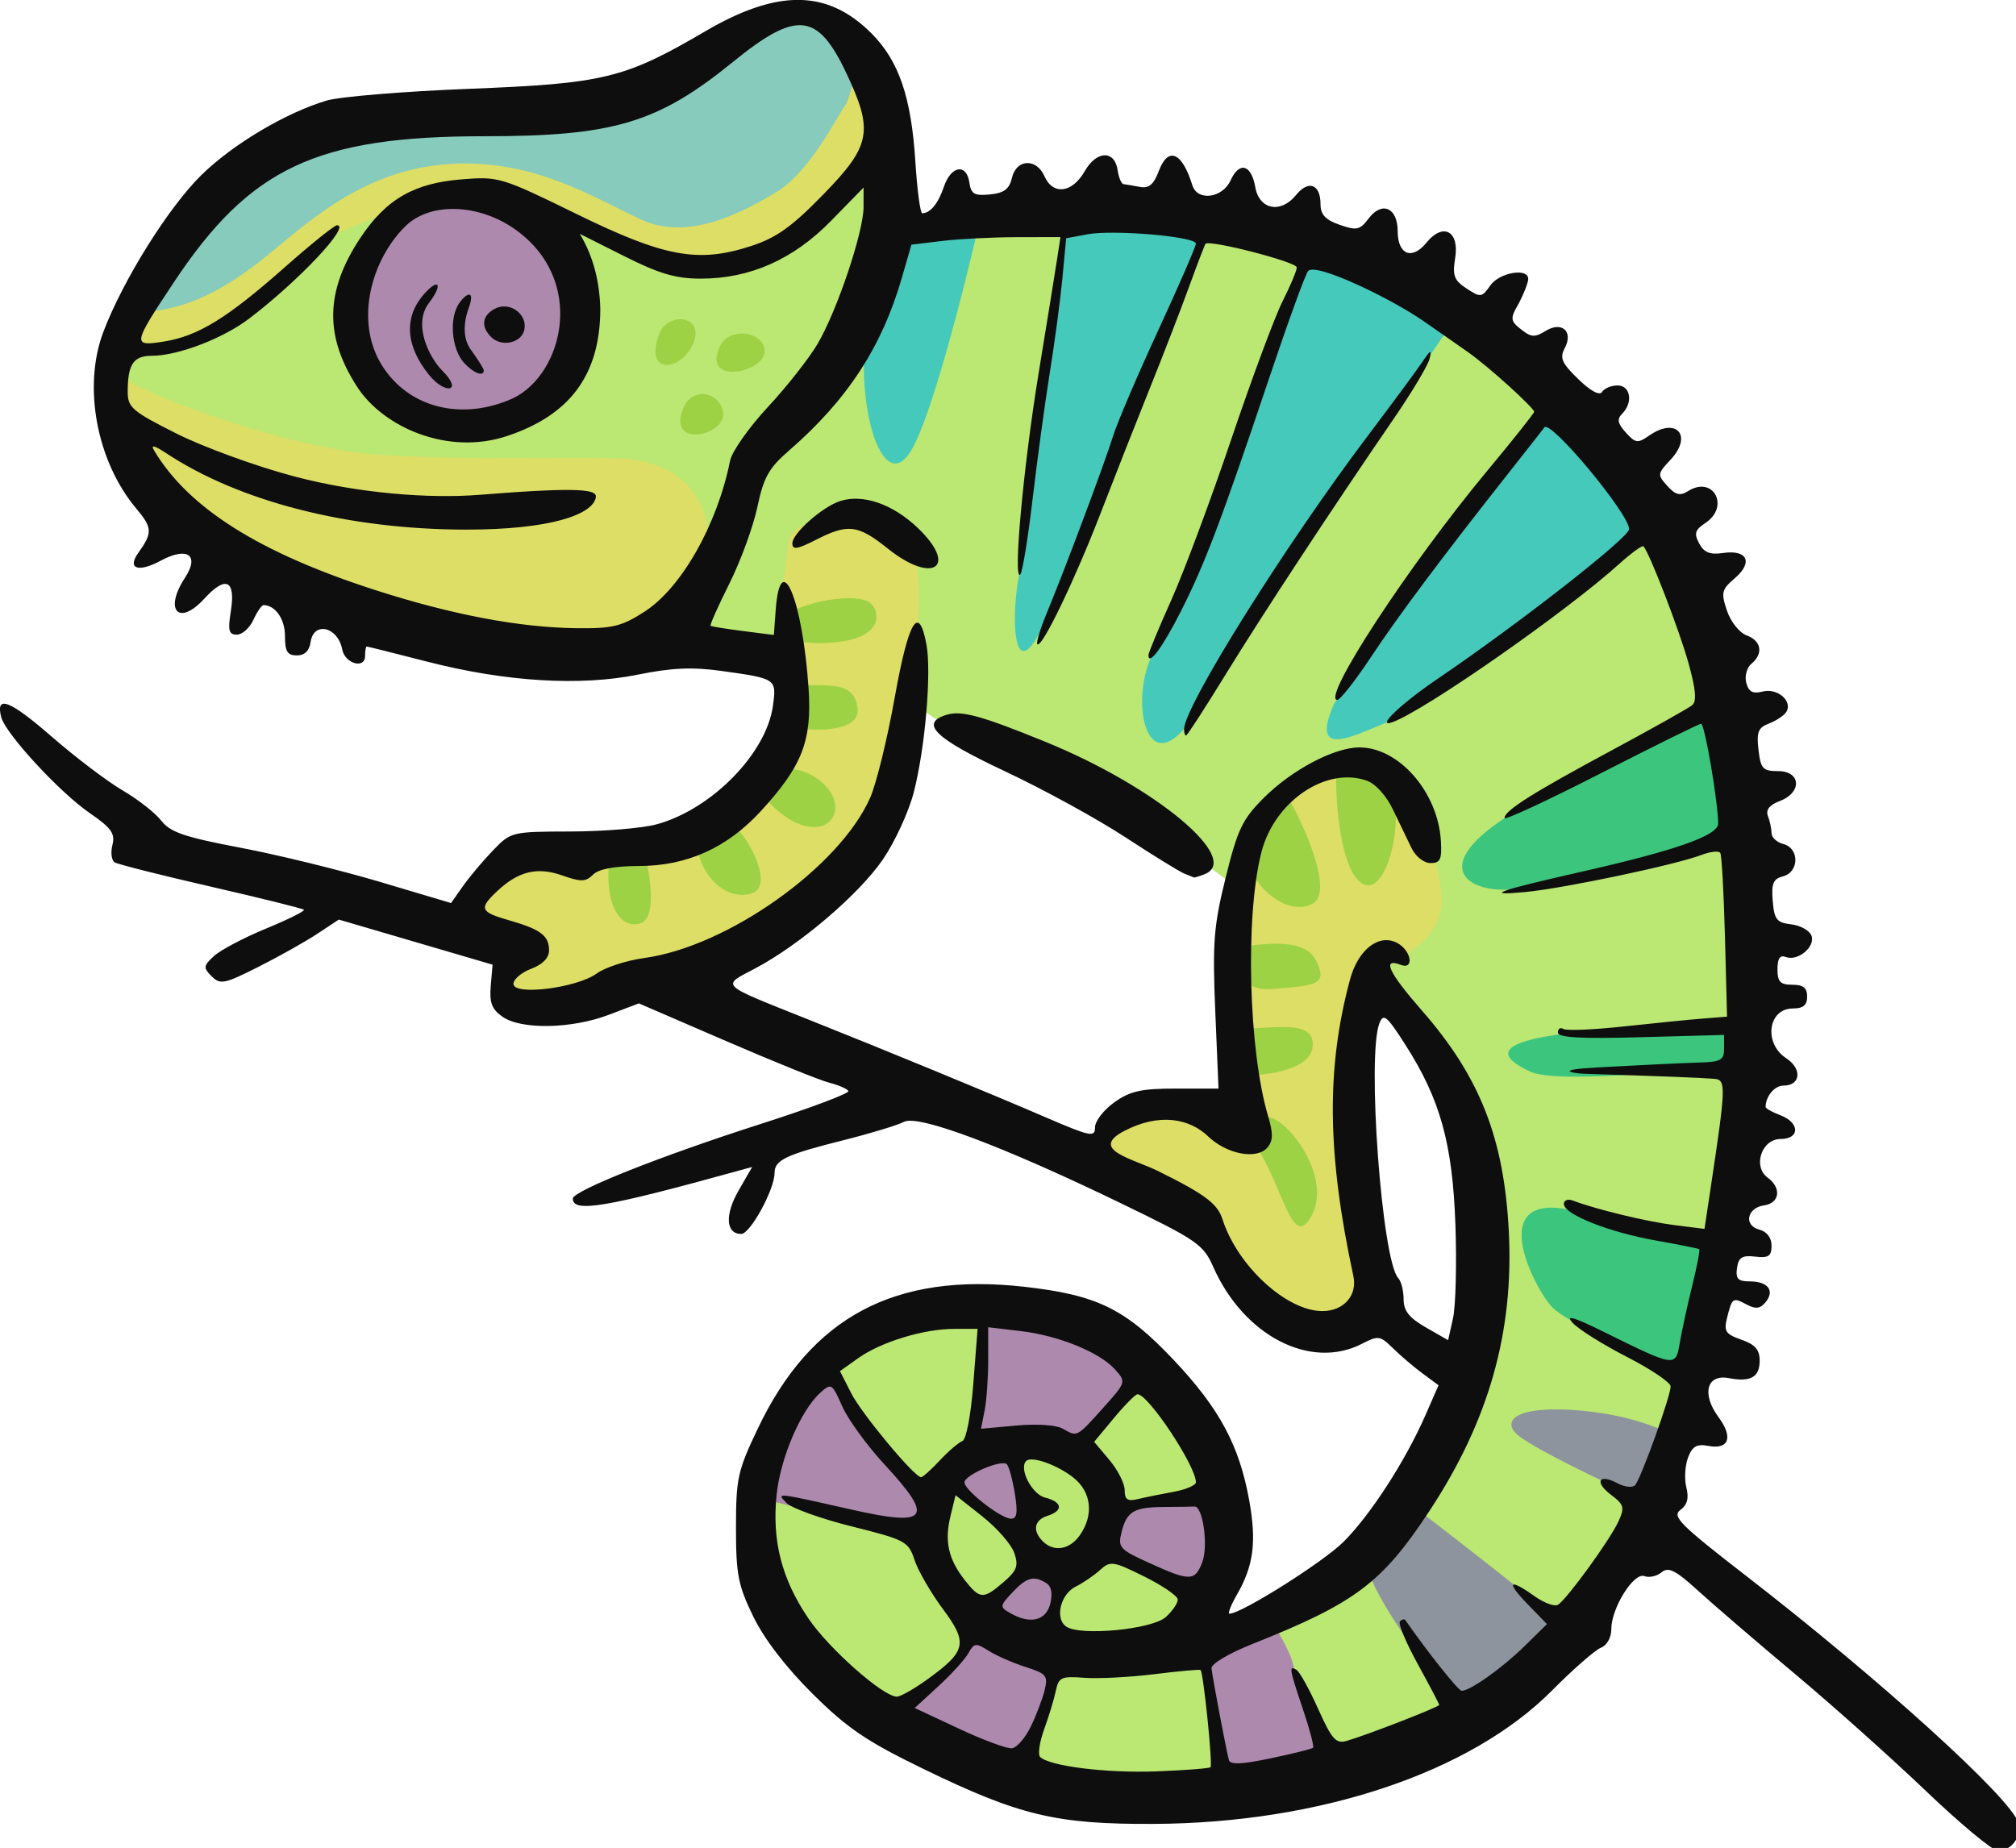 <!-- sample rectangle -->

<svg xmlns="http://www.w3.org/2000/svg" viewBox="3.629 8.482 90.157 82.654" width="90.157px" height="82.654px">
  <g transform="matrix(0.349, 0, 0, 0.349, 5.892, 11.661)" style="">
    <g style="" transform="matrix(1.112, 0, 0, 1.112, -6.491, -9.12)">
      <path d="M 12.723 38.692 C 18.717 30.388 17.634 31.646 22.255 24.935 C 26.877 18.225 43.775 13.863 54.751 12.856 C 65.728 11.849 75.765 11.346 81.109 7.32 C 86.453 3.293 89.991 -0.188 95.48 1.573 C 100.968 3.335 104.506 16.379 102.34 18.099 C 100.174 19.818 89.919 30.681 83.276 30.64 C 76.632 30.598 61.9 24.6 58.795 23.551 C 55.69 22.503 50.924 21.79 46.952 24.097 C 42.981 26.403 40.309 25.606 36.842 28.291 C 33.376 30.975 24.205 39.825 20.595 40.16 C 16.984 40.496 12.723 38.692 12.723 38.692 Z" fill="#87cbbc" paint-order="fill markers stroke"/>
      <path d="M 15.934 35.939 C 21.049 35.96 25.881 33.502 30.889 29.384 C 35.898 25.266 42.141 19.55 51.77 18.915 C 61.4 18.28 68.313 22.726 73.815 25.287 C 79.318 27.847 85.42 24.549 89.37 22.214 C 93.321 19.878 96.319 13.65 97.342 12.257 C 98.365 10.864 97.73 7.668 100.728 10.331 C 103.726 12.995 96.954 27.52 89.017 29.322 C 81.081 31.125 76.037 30.224 69.442 27.786 C 62.846 25.348 53.393 21.66 48.702 23.258 C 44.011 24.856 37.415 27.745 35.016 29.609 C 32.618 31.473 27.151 38.09 21.93 39.156 C 16.71 40.221 13.677 39.934 13.994 39.34 C 14.312 38.746 15.934 35.939 15.934 35.939 L 15.934 35.939 Z" fill="#ddde65" paint-order="fill markers stroke"/>
      <path d="M 103.495 17.302 C 103.495 17.302 98.079 22.545 95.191 25.607 C 92.302 28.668 83.781 31.185 80.532 31.101 C 77.282 31.017 64.139 25.732 64.139 25.732 C 64.139 25.732 66.378 40.328 63.706 44.648 C 61.034 48.968 54.102 49.891 50.635 48.968 C 47.169 48.046 40.959 39.322 40.092 36.931 C 39.226 34.54 48.469 23.215 48.469 23.215 C 48.469 23.215 39.37 26.319 37.348 27.745 C 35.326 29.171 28.755 34.792 25.794 36.847 C 22.833 38.902 17.778 39.783 13.662 39.867 C 13.662 39.867 11.495 49.639 14.528 55.176 C 17.561 60.712 36.77 68.891 40.598 71.24 C 44.425 73.589 70.711 75.225 73.022 74.763 C 75.332 74.302 85.658 54.84 85.658 54.84 C 85.658 54.84 92.152 45.599 95.822 40.281 C 92.589 45.727 89.211 51.193 88.157 52.02 C 84.088 58.737 81.423 66.948 77.938 74.266 C 83.141 75.484 89.548 75.935 89.548 75.935 C 89.548 75.935 90.44 65.652 91.372 64.073 C 92.304 62.494 92.071 60.69 96.265 60.509 C 100.458 60.329 104.302 62.832 104.302 64.231 C 104.302 65.629 104.962 78.212 104.651 79.678 C 104.341 81.144 110.786 85.294 117.503 86.805 C 124.22 88.316 142.236 102.072 142.236 102.072 C 142.236 102.072 143.401 93.074 148.681 90.796 C 153.962 88.519 155.903 86.557 159.243 89.759 C 162.582 92.962 165.183 94.382 164.912 98.667 C 164.64 102.952 160.679 108.544 158.932 110.709 C 157.185 112.874 160.99 115.084 163.397 117.971 C 165.805 120.858 171.416 140.793 171.3 147.627 C 171.183 154.46 162.292 180.462 151.265 184.747 C 140.238 189.032 136.938 189.031 136.938 189.031 C 136.938 189.031 141.713 177.169 141.675 173.922 C 141.636 170.674 132.045 151.325 120.048 151.37 C 108.05 151.416 92.48 152.543 88.481 168.013 C 84.481 183.484 95.043 196.586 110.884 202.585 C 126.726 208.584 149.867 208.854 165.476 200.961 C 181.084 193.068 191.878 173.335 194.752 162.308 C 197.625 151.28 202.47 118.045 201.693 101.785 C 200.917 85.525 194.622 51.705 179.363 43.361 C 164.104 35.016 146.903 23.177 125.004 23.944 C 103.106 24.71 102.756 28.319 102.756 28.319 C 102.756 28.319 100.535 32.152 98.998 34.825 C 100.889 29.467 103.495 17.302 103.495 17.302 L 103.495 17.302 Z" fill="#bbe773" paint-order="fill markers stroke"/>
      <path d="M 52.287 49.621 C 44.655 48.368 39.692 42.047 40.239 36.202 C 40.787 30.358 42.841 23.202 53.656 22.784 C 64.471 22.367 66.901 31.61 66.799 37.435 C 66.696 43.259 63.171 50.674 52.287 49.621 L 52.287 49.621 Z" fill="#ae89ae" paint-order="fill markers stroke"/>
      <path d="M 96.358 60.097 C 96.017 60.098 95.662 60.108 95.293 60.126 C 89.392 60.419 91.372 62.787 90.13 67.433 C 88.887 72.078 89.897 73.567 90.945 78.551 C 91.993 83.535 89.042 88.136 86.053 91.608 C 83.063 95.081 71.182 97.922 65.008 97.877 C 58.835 97.832 53.787 102.05 51.846 105.906 C 51.846 105.906 53.166 106.83 55.457 107.372 C 57.748 107.913 58.757 109.875 58.174 112.897 C 57.592 115.919 57.981 116.167 60.233 116.731 C 62.485 117.295 79.685 111.589 88.848 106.605 C 98.012 101.621 103.758 91.698 104.418 86.444 C 105.078 81.189 106.865 65.832 105.157 63.825 C 103.555 61.943 101.475 60.081 96.358 60.097 L 96.358 60.097 Z M 156.465 87.726 C 155.343 87.773 154.009 88.115 152.395 88.832 C 143.789 92.654 141.351 104.226 142.041 109.626 C 142.731 115.025 144.158 129.218 143.237 128.977 C 142.317 128.736 131.272 126.786 129.57 128.203 C 127.867 129.619 124.784 132.612 126.073 133.976 C 127.361 135.339 138.681 140.658 138.681 140.658 C 138.681 140.658 142.824 151.804 148.254 152.926 C 153.684 154.049 158.423 150.44 158.423 150.44 C 158.423 150.44 156.307 125.663 157.181 121.895 C 158.056 118.126 157.779 111.711 160.08 110.936 C 162.381 110.161 165.418 107.942 166.016 105.056 C 166.615 102.169 164.728 97.144 164.728 97.144 C 162.223 92.844 161.328 87.521 156.465 87.726 L 156.465 87.726 Z" fill="#ddde65" paint-order="fill markers stroke"/>
      <path d="M 113.72 149.858 L 111.743 166.068 L 123.463 166.971 L 131.087 158.578 C 125.392 151.853 113.72 149.858 113.72 149.858 L 113.72 149.858 Z M 95.458 157.102 C 85.762 162.378 88.022 172.794 88.022 172.794 L 106.378 177.331 L 106.99 172.574 L 101.436 166.752 L 95.458 157.102 Z M 116.732 167.298 L 109.343 170.688 L 116.591 176.128 L 118.991 174.762 L 116.732 167.298 Z M 142.431 172.656 C 142.431 172.656 128.311 173.723 127.276 173.641 C 126.24 173.559 126.569 178.753 126.569 178.753 L 140.078 184.138 L 142.431 172.656 Z M 118.662 180.174 L 111.46 186.544 L 120.78 189.934 L 123.181 180.913 L 118.662 180.174 Z M 146.808 187.282 L 138.901 190.125 L 141.348 206.746 L 153.82 203.41 C 153.82 203.41 149.35 193.706 149.067 192.066 C 148.785 190.426 146.808 187.282 146.808 187.282 Z M 111.884 188.649 L 106.943 194.745 L 103.13 197.943 L 117.486 204.122 L 122.38 191.819 L 111.884 188.649 Z" fill="#ae89ae" paint-order="fill markers stroke"/>
      <path d="M 198.514 80.723 C 198.514 80.723 184.909 87.286 174.532 93.581 C 164.155 99.876 169.13 103.147 174.796 102.458 C 180.462 101.769 199.733 96.47 200.622 96.317 L 198.514 80.723 Z M 200.54 117.214 C 200.54 117.214 190.394 117.922 180.972 119.051 C 171.551 120.18 173.034 121.959 176.328 123.509 C 179.622 125.058 196.489 123.031 199.256 123.165 L 200.54 117.214 Z M 178.944 139.198 C 171.783 139.035 177.222 149.105 178.954 150.753 C 180.864 152.57 189.528 156.568 194.733 158.52 L 198.982 143.137 C 198.982 143.137 192.558 142.333 181.588 139.597 C 180.56 139.341 179.684 139.214 178.944 139.198 L 178.944 139.198 Z" fill="#3bc57d" paint-order="fill markers stroke"/>
      <path d="M 14.085 43.503 C 17.811 46.003 33.47 51.593 42.785 52.341 C 52.101 53.088 63.641 52.67 71.087 52.83 C 86.456 53.161 84.063 72.676 70.8 75.716 C 57.536 78.756 34.845 65.326 24.376 61.977 C 13.908 58.627 9.871 47.832 14.085 43.503 L 14.085 43.503 Z" fill="#ddde65" paint-order="fill markers stroke"/>
      <path d="M 179.527 162.443 C 174.123 162.391 173.114 164.073 175.132 165.58 C 177.438 167.302 184.818 170.823 189.594 172.966 L 193.613 165.887 C 193.613 165.887 189.759 163.247 182.116 162.577 C 181.161 162.493 180.299 162.45 179.527 162.443 L 179.527 162.443 Z M 163.175 173.846 C 163.175 173.846 157.443 179.05 157.706 181.002 C 157.97 182.953 163.899 192.961 169.894 197.132 C 169.894 197.132 181.26 188.98 180.107 187.45 C 178.954 185.919 163.175 173.846 163.175 173.846 L 163.175 173.846 Z" fill="#8d949d" paint-order="fill markers stroke"/>
      <path d="M 139.274 25.373 L 122.841 25.565 C 122.841 25.565 118.685 61.03 117.599 65.556 C 116.513 70.081 116.56 78.831 119.629 73.236 C 122.699 67.641 131.53 44.656 131.53 44.656 L 139.274 25.373 Z M 112.829 25.785 L 103.148 26.333 L 99.607 40.185 C 99.087 48.852 102.156 57.19 105.179 51.622 C 108.201 46.054 112.829 25.785 112.829 25.785 L 112.829 25.785 Z M 151.081 28.774 L 145.886 43.256 C 145.886 43.256 135.26 70.219 132.71 75.622 C 130.16 81.025 132.191 90.762 137.669 82.369 C 143.147 73.976 151.411 60.673 151.411 60.673 L 167.562 36.893 L 151.081 28.774 Z M 179.367 46.685 L 168.317 59.878 C 168.317 59.878 156.889 76.389 153.725 81.134 C 150.986 87.416 155.614 84.975 159.533 83.384 C 163.453 81.794 186.592 63.992 187.442 63.087 C 188.292 62.182 190.937 60.399 189.095 58.314 C 187.254 56.23 179.367 46.685 179.367 46.685 L 179.367 46.685 Z" fill="#45c9bb" paint-order="fill markers stroke"/>
      <path d="M 97.769 68.959 C 95.917 68.967 93.429 69.436 91.308 70.428 C 87.095 73.532 92.674 74.665 97.277 73.895 C 101.88 73.124 101.373 70.269 100.203 69.431 C 99.764 69.116 98.881 68.955 97.769 68.959 Z M 92.701 78.963 C 92.701 78.963 90.907 83.721 92.389 83.97 C 93.872 84.22 99.177 84.401 98.826 81.637 C 98.475 78.872 96.446 78.986 92.701 78.963 Z M 90.673 88.615 C 87.396 88.66 88.098 91.855 88.098 91.855 C 91.375 95.843 95.159 96.206 96.095 93.917 C 97.031 91.629 93.949 88.57 90.673 88.615 L 90.673 88.615 Z M 155.076 88.98 C 154.483 88.982 154.07 89.077 154.028 89.324 C 153.858 90.311 154.113 99.72 156.834 101.745 C 159.555 103.769 162.021 95.25 160.278 89.793 C 160.278 89.793 156.858 88.974 155.076 88.98 L 155.076 88.98 Z M 148.203 91.571 C 148.203 91.571 143.569 97.892 144.207 100.164 C 144.845 102.436 148.416 105.597 151.222 104.189 C 154.028 102.782 149.521 93.547 148.203 91.571 L 148.203 91.571 Z M 84.281 95.319 C 82.844 95.354 80.335 97.679 80.335 97.679 C 80.842 100.987 83.651 103.819 86.537 103.003 C 89.424 102.187 86.031 96.274 84.821 95.458 C 84.67 95.356 84.487 95.314 84.281 95.319 L 84.281 95.319 Z M 74.327 98.449 L 70.231 99.151 C 69.646 103.909 71.284 107.104 73.742 106.447 C 76.2 105.79 74.327 98.449 74.327 98.449 Z M 147.111 108.777 C 145.416 108.772 143.665 109.057 142.549 109.103 C 142.549 109.103 141.613 114.413 146.63 113.993 C 151.647 113.573 153.092 113.549 151.647 110.684 C 150.879 109.162 149.031 108.783 147.111 108.777 Z M 147.893 118.37 C 146.613 118.36 145.079 118.503 143.484 118.586 C 143.484 118.586 143.272 123.821 144.08 123.895 C 144.888 123.969 150.967 123.599 151.264 120.66 C 151.45 118.824 150.026 118.386 147.893 118.37 Z M 145.822 128.727 C 144.297 128.767 143.994 130.982 143.994 130.982 C 147.821 135.97 148.756 144.366 151.094 140.218 C 153.433 136.069 149.181 130.044 146.8 128.957 C 146.428 128.788 146.104 128.72 145.822 128.727 L 145.822 128.727 Z" fill="#9dd245" paint-order="fill markers stroke"/>
      <path d="M 221.928 206.412 C 217.978 202.638 211.208 196.586 206.883 192.964 C 202.558 189.342 197.543 185.034 195.739 183.391 C 193.076 180.966 192.273 180.557 191.473 181.221 C 190.931 181.671 190.043 181.868 189.498 181.659 C 188.276 181.19 185.684 185.335 185.684 187.759 C 185.684 188.739 185.181 189.644 184.489 189.91 C 183.832 190.162 181.293 192.383 178.847 194.846 C 169.466 204.292 152.119 210.111 133.028 210.215 C 121.732 210.277 117.485 209.263 106.358 203.851 C 99.852 200.687 97.657 199.198 93.654 195.23 C 90.583 192.186 88.084 188.934 86.816 186.331 C 85.058 182.723 84.816 181.484 84.816 176.073 C 84.816 170.384 85.008 169.517 87.352 164.608 C 93.484 151.767 103.115 146.645 118.002 148.307 C 126.429 149.248 129.692 150.846 135.276 156.768 C 140.517 162.326 142.806 166.579 143.949 172.885 C 144.821 177.692 144.469 180.444 142.558 183.766 C 141.855 184.989 141.462 185.989 141.685 185.989 C 143.057 185.989 152.494 180.038 154.836 177.696 C 157.943 174.59 161.973 168.352 164.274 163.09 L 165.774 159.661 L 163.932 158.3 C 162.92 157.552 161.384 156.244 160.52 155.393 C 159.049 153.944 158.824 153.911 156.964 154.873 C 151.026 157.944 143.328 153.969 139.81 146.016 C 138.664 143.426 137.962 142.942 129.138 138.67 C 115.549 132.09 105.797 128.432 104.168 129.303 C 103.457 129.684 100.351 130.629 97.265 131.403 C 90.567 133.083 89.261 133.702 89.261 135.192 C 89.261 137.102 86.462 142.223 85.418 142.223 C 83.641 142.223 83.508 140.014 85.118 137.218 L 86.682 134.5 L 85.065 134.947 C 69.783 139.175 66.011 139.809 66.011 138.148 C 66.011 137.262 76.175 133.225 87.678 129.542 C 93.389 127.714 97.93 126.006 97.771 125.748 C 97.611 125.489 96.637 125.066 95.606 124.808 C 94.575 124.549 89.208 122.383 83.678 119.993 L 73.624 115.65 L 70.152 116.969 C 65.878 118.593 60.062 118.698 57.91 117.191 C 56.682 116.331 56.39 115.565 56.556 113.641 L 56.767 111.188 L 47.907 108.589 L 39.047 105.991 L 36.583 107.622 C 35.228 108.519 32.176 110.234 29.8 111.433 C 25.858 113.422 25.388 113.518 24.398 112.528 C 23.408 111.539 23.431 111.335 24.66 110.196 C 25.4 109.51 28.095 108.087 30.648 107.034 C 33.201 105.981 35.173 105.002 35.03 104.86 C 34.888 104.717 30.069 103.521 24.322 102.201 C 18.575 100.882 13.577 99.62 13.216 99.397 C 12.855 99.174 12.74 98.271 12.961 97.392 C 13.293 96.07 12.839 95.432 10.347 93.718 C 6.875 91.329 0.647 84.579 0.146 82.662 C -0.536 80.054 1.13 80.7 5.993 84.931 C 8.725 87.308 12.394 90.089 14.146 91.111 C 15.898 92.133 17.899 93.701 18.591 94.594 C 19.626 95.928 21.257 96.485 27.715 97.71 C 32.041 98.531 39.27 100.301 43.78 101.644 L 51.981 104.086 L 53.354 102.137 C 54.109 101.064 55.666 99.213 56.813 98.022 C 58.882 95.875 58.959 95.857 65.781 95.84 C 69.565 95.831 73.999 95.464 75.632 95.024 C 81.99 93.312 88.34 86.839 89.081 81.315 C 89.494 78.231 89.471 78.215 83.107 77.331 C 79.777 76.869 77.375 76.976 73.533 77.757 C 66.868 79.113 58.271 78.588 49.272 76.275 C 45.52 75.311 42.365 74.522 42.263 74.522 C 42.16 74.522 42.076 75.006 42.076 75.598 C 42.076 77.159 39.753 76.505 39.44 74.856 C 38.943 72.236 36.142 71.585 35.798 74.009 C 35.655 75.019 35.11 75.548 34.212 75.548 C 33.122 75.548 32.844 75.092 32.844 73.307 C 32.844 71.369 31.75 69.781 30.389 69.745 C 30.168 69.739 29.636 70.504 29.207 71.445 C 28.779 72.385 27.921 73.154 27.301 73.154 C 26.371 73.154 26.248 72.681 26.604 70.46 C 27.181 66.847 26.025 66.299 23.548 69.011 C 20.606 72.232 18.865 70.346 21.32 66.598 C 23.037 63.979 21.608 62.971 18.529 64.629 C 15.931 66.029 14.621 65.567 15.947 63.718 C 17.596 61.421 17.57 60.834 15.722 58.638 C 11.144 53.198 9.529 44.572 11.909 38.278 C 14.171 32.294 19.441 23.868 23.242 20.156 C 26.878 16.606 32.909 13.021 37.631 11.603 C 39.135 11.152 46.521 10.541 54.043 10.247 C 69.602 9.639 71.989 9.059 81.244 3.633 C 89.618 -1.276 95.359 -1.214 100.415 3.842 C 103.578 7.005 105.015 11.195 105.485 18.617 C 105.693 21.908 106.052 24.596 106.281 24.591 C 107.224 24.567 108.124 23.461 108.776 21.524 C 109.595 19.096 111.392 18.806 111.71 21.05 C 111.897 22.371 112.284 22.594 114.077 22.418 C 115.716 22.257 116.313 21.806 116.619 20.498 C 117.129 18.319 119.44 18.214 120.368 20.327 C 121.336 22.535 123.565 22.261 124.99 19.759 C 126.369 17.336 128.462 17.277 128.801 19.65 C 128.921 20.493 129.229 21.205 129.485 21.233 C 129.741 21.261 130.58 21.403 131.349 21.549 C 132.397 21.748 132.945 21.29 133.538 19.72 C 134.62 16.852 136.22 17.527 137.402 21.353 C 137.984 23.236 140.87 22.866 141.818 20.786 C 142.825 18.576 144.203 18.961 144.657 21.58 C 145.108 24.179 147.592 24.661 149.35 22.491 C 150.791 20.712 152.175 21.23 152.175 23.549 C 152.175 24.739 152.742 25.349 154.381 25.92 C 156.341 26.603 156.712 26.523 157.713 25.196 C 159.256 23.151 161.065 23.937 161.065 26.653 C 161.065 29.363 162.722 30.027 164.38 27.98 C 166.295 25.615 168.197 26.633 167.69 29.753 C 167.362 31.776 167.565 32.318 169.006 33.262 C 170.621 34.321 170.763 34.302 171.739 32.909 C 172.788 31.412 176.11 30.84 176.11 32.157 C 176.11 32.552 175.626 33.812 175.034 34.956 C 173.95 36.814 174.022 37.017 175.543 38.169 C 176.47 38.875 176.953 38.874 178.091 38.163 C 179.981 36.982 181.348 38.208 180.308 40.152 C 179.713 41.262 179.98 41.865 181.877 43.704 C 183.306 45.09 184.334 45.64 184.621 45.175 C 184.874 44.767 185.678 44.432 186.408 44.432 C 187.903 44.432 188.22 46.41 186.931 47.698 C 186.314 48.315 186.414 48.821 187.359 49.865 C 188.47 51.092 188.733 51.128 190.025 50.223 C 193.179 48.014 195.126 50.208 192.496 53.008 C 190.991 54.61 190.977 54.728 192.139 56.012 C 193.096 57.069 193.6 57.191 194.554 56.595 C 197.447 54.788 199.375 58.392 196.528 60.282 C 195.321 61.084 195.194 61.5 195.808 62.646 C 196.367 63.691 197.053 63.964 198.559 63.743 C 201.355 63.333 202.056 64.806 199.933 66.632 C 198.39 67.959 198.306 68.302 199.009 70.388 C 199.44 71.67 200.444 72.929 201.281 73.239 C 202.987 73.87 203.232 75.346 201.825 76.514 C 201.298 76.952 201.033 77.932 201.234 78.7 C 201.508 79.749 201.979 79.998 203.137 79.708 C 204.836 79.281 206.613 80.82 205.85 82.056 C 205.593 82.472 204.701 83.071 203.869 83.387 C 202.607 83.867 202.403 84.372 202.642 86.422 C 202.898 88.613 203.146 88.882 204.906 88.882 C 207.547 88.882 207.688 91.345 205.104 92.328 C 203.888 92.79 203.455 93.344 203.736 94.076 C 203.962 94.666 204.148 95.549 204.148 96.039 C 204.148 96.528 204.763 97.09 205.515 97.286 C 207.371 97.772 207.345 100.515 205.479 101.003 C 204.336 101.302 204.114 101.828 204.283 103.845 C 204.462 105.989 204.746 106.35 206.41 106.54 C 207.467 106.662 208.517 107.245 208.744 107.836 C 209.236 109.117 207.178 110.835 205.791 110.303 C 205.119 110.045 204.831 110.469 204.831 111.718 C 204.831 113.163 205.155 113.501 206.541 113.501 C 207.795 113.501 208.251 113.865 208.251 114.868 C 208.251 115.855 207.795 116.236 206.614 116.236 C 203.741 116.236 203.197 120.243 205.835 121.971 C 207.707 123.198 207.512 125.126 205.515 125.126 C 204.497 125.126 203.464 126.368 203.464 127.592 C 203.464 127.759 204.233 128.188 205.173 128.545 C 207.422 129.4 207.431 131.281 205.186 131.281 C 203.001 131.281 201.947 134.451 203.705 135.736 C 205.318 136.916 205.095 138.67 203.3 138.926 C 201.305 139.211 200.904 141.246 202.747 141.728 C 203.614 141.955 204.147 142.657 204.147 143.575 C 204.147 144.787 203.807 145.016 202.267 144.835 C 200.756 144.659 200.343 144.918 200.168 146.154 C 199.991 147.399 200.277 147.693 201.666 147.693 C 203.752 147.693 204.553 148.774 203.451 150.102 C 202.834 150.845 202.308 150.907 201.282 150.358 C 199.683 149.503 199.606 149.554 199.022 151.883 C 198.63 153.442 198.847 153.773 200.676 154.41 C 202.252 154.96 202.78 155.564 202.78 156.816 C 202.78 158.733 201.741 159.322 199.214 158.839 C 196.674 158.353 196.066 160.669 198.035 163.332 C 199.761 165.667 199.241 167.108 196.838 166.648 C 195.531 166.399 195.018 166.698 194.523 167.999 C 194.174 168.919 194.087 170.467 194.331 171.439 C 194.644 172.683 194.437 173.455 193.635 174.042 C 192.641 174.769 193.616 175.743 201.22 181.629 C 216.594 193.527 231.657 207.18 232.564 210.039 C 233.058 211.595 231.796 213.356 230.221 213.308 C 229.609 213.289 225.877 210.186 221.928 206.412 L 221.928 206.412 Z M 139.498 203.681 C 139.77 203.409 138.679 192.759 138.35 192.482 C 138.244 192.392 135.848 192.607 133.028 192.959 C 130.207 193.31 126.578 193.499 124.964 193.377 C 122.303 193.176 121.997 193.315 121.673 194.872 C 121.476 195.816 120.874 197.804 120.334 199.291 C 119.794 200.777 119.583 202.22 119.864 202.498 C 120.946 203.564 127.466 204.376 133.228 204.161 C 136.536 204.038 139.357 203.822 139.498 203.681 Z M 151.315 201.438 C 151.449 201.303 150.929 199.32 150.158 197.032 C 148.566 192.305 148.5 191.905 149.412 192.468 C 149.773 192.691 150.895 194.716 151.905 196.968 C 153.478 200.472 153.95 201.003 155.181 200.651 C 157.446 200.004 165.852 196.737 165.852 196.504 C 165.852 196.388 164.739 194.268 163.378 191.792 C 162.017 189.316 161.094 187.1 161.326 186.868 C 161.559 186.635 161.838 186.573 161.948 186.73 C 164.566 190.487 168.064 194.878 168.439 194.876 C 169.426 194.871 173.1 192.264 175.65 189.759 L 178.267 187.188 L 176.028 184.879 C 173.507 182.278 173.885 181.866 176.854 183.981 C 177.944 184.757 179.153 185.196 179.54 184.957 C 180.567 184.322 185.554 177.449 186.51 175.35 C 187.24 173.748 187.148 173.416 185.662 172.295 C 183.687 170.806 184.228 169.799 186.382 170.952 C 187.207 171.394 188.124 171.495 188.42 171.179 C 189.084 170.468 192.523 160.913 192.519 159.791 C 192.519 159.343 190.248 157.812 187.475 156.389 C 184.703 154.966 181.895 153.206 181.237 152.478 C 180.358 151.507 181.309 151.78 184.808 153.504 C 193.169 157.624 193.086 157.612 193.59 154.676 C 193.829 153.28 194.473 150.335 195.021 148.131 C 195.57 145.926 195.924 144.056 195.809 143.975 C 195.694 143.893 193.445 143.445 190.813 142.978 C 185.402 142.02 180.213 139.959 180.213 138.769 C 180.213 138.331 180.686 138.155 181.264 138.377 C 183.881 139.381 189.752 140.802 192.933 141.201 L 196.421 141.639 L 197.174 136.631 C 198.896 125.178 198.918 124.451 197.544 124.343 C 195.819 124.207 191.504 124.048 182.606 123.762 C 181.262 123.719 178.969 123.315 183.974 123.037 C 188.863 122.765 194.172 122.512 195.77 122.469 C 198.314 122.401 198.677 122.197 198.677 120.838 L 198.677 119.285 L 189.103 119.548 C 182.088 119.741 179.529 119.597 179.529 119.009 C 179.529 118.568 179.816 118.385 180.167 118.601 C 180.518 118.818 183.672 118.684 187.176 118.303 C 190.681 117.923 194.779 117.514 196.283 117.395 L 199.019 117.179 L 198.779 107.988 C 198.646 102.934 198.405 98.579 198.241 98.312 C 198.078 98.044 197.109 98.145 196.088 98.537 C 193.103 99.683 180.231 102.394 175.768 102.817 C 170.856 103.283 172.528 102.68 182.265 100.475 C 193.123 98.016 197.993 96.299 197.993 94.931 C 197.993 92.485 196.445 83.412 196.029 83.422 C 195.793 83.428 190.599 85.994 184.487 89.124 C 178.375 92.254 173.374 94.578 173.374 94.289 C 173.374 93.435 176.607 91.392 185.684 86.512 C 190.385 83.984 194.574 81.634 194.993 81.29 C 195.546 80.836 195.429 79.494 194.566 76.396 C 193.518 72.631 190.072 63.693 189.391 62.972 C 189.253 62.825 187.977 63.753 186.557 65.035 C 180.452 70.544 164.216 81.877 160.483 83.234 C 158.452 83.972 161.393 81.146 165.69 78.23 C 175.042 71.883 187.735 61.96 187.735 60.995 C 187.735 59.221 178.647 48.308 177.97 49.269 C 177.857 49.43 176.064 51.716 173.986 54.348 C 166.175 64.244 161.186 70.913 157.998 75.719 C 156.19 78.445 154.442 80.676 154.115 80.676 C 152.191 80.676 162.334 65.163 171.346 54.321 C 174.342 50.716 176.794 47.631 176.794 47.466 C 176.794 47.054 171.652 42.321 169.019 40.486 C 167.106 39.154 165.929 38.315 163.953 36.953 C 160.261 34.408 151.703 30.259 150.751 31.237 C 150.459 31.536 148.464 37.013 146.317 43.407 C 140.781 59.894 138.911 64.846 136.163 70.304 C 134.019 74.562 132.344 76.844 132.344 75.507 C 132.344 75.253 133.534 72.388 134.988 69.141 C 136.442 65.895 139.556 57.545 141.907 50.587 C 144.258 43.629 146.915 36.485 147.811 34.711 C 148.707 32.937 149.44 31.188 149.44 30.825 C 149.44 30.2 139.316 27.591 138.921 28.114 C 138.818 28.251 137.95 30.516 136.993 33.149 C 136.036 35.782 134.013 41.013 132.498 44.775 C 130.983 48.536 128.437 54.998 126.841 59.135 C 123.844 66.899 120.049 74.764 119.543 74.259 C 119.385 74.1 119.875 72.479 120.632 70.656 C 122.702 65.671 127.317 53.348 128.276 50.245 C 128.741 48.741 131.077 43.272 133.468 38.092 C 135.858 32.912 137.814 28.409 137.814 28.086 C 137.814 27.27 128.291 26.453 125.308 27.013 L 122.864 27.471 L 122.436 32.02 C 122.2 34.521 121.549 39.417 120.988 42.899 C 120.428 46.381 119.532 52.962 118.997 57.523 C 118.463 62.085 117.819 66.007 117.567 66.238 C 116.721 67.013 117.932 53.766 119.684 43.065 C 120.639 37.235 121.597 31.311 121.813 29.901 L 122.206 27.336 L 117.188 27.342 C 114.428 27.347 110.564 27.541 108.602 27.777 L 105.033 28.206 L 103.924 32.045 C 101.622 40.017 97.623 46.133 90.906 51.955 C 88.601 53.953 88.001 55.027 87.278 58.452 C 86.802 60.708 85.352 64.674 84.055 67.264 C 82.759 69.855 81.785 72.044 81.89 72.13 C 81.995 72.215 83.679 72.489 85.631 72.738 L 89.181 73.191 L 89.392 70.319 C 89.932 62.982 92.496 69.094 93.18 79.35 C 93.583 85.392 92.456 88.291 87.674 93.499 C 83.792 97.728 79.175 99.809 73.655 99.818 C 70.8 99.823 68.996 100.161 68.342 100.815 C 67.501 101.655 66.965 101.669 64.8 100.906 C 61.912 99.889 59.75 100.411 57.292 102.72 C 55.165 104.718 55.328 105.119 58.659 106.071 C 62.303 107.113 63.275 107.844 63.275 109.541 C 63.275 110.406 62.544 111.16 61.224 111.659 C 60.095 112.085 59.172 112.87 59.172 113.403 C 59.172 114.791 66.481 113.877 68.776 112.202 C 69.733 111.504 72.195 110.703 74.247 110.421 C 83.84 109.106 96.736 99.956 100.276 91.954 C 100.984 90.354 102.257 85.163 103.105 80.417 C 104.696 71.521 105.874 69.537 106.76 74.262 C 107.365 77.489 106.622 86.199 105.303 91.326 C 104.73 93.555 103.13 97.033 101.748 99.055 C 98.987 103.093 92.137 108.934 86.979 111.648 C 83.109 113.684 82.787 113.375 93.023 117.455 C 102.354 121.175 113.763 125.877 120.547 128.799 C 125.684 131.012 126.189 131.113 126.189 129.934 C 126.189 129.222 127.189 127.926 128.412 127.054 C 130.238 125.751 131.505 125.468 135.526 125.468 L 140.418 125.468 L 140.043 116.497 C 139.715 108.634 139.863 106.739 141.243 101.156 C 142.62 95.582 143.168 94.434 145.633 91.97 C 148.881 88.722 153.764 86.146 156.665 86.15 C 161.225 86.156 165.718 91.322 166.045 96.934 C 166.17 99.06 165.972 99.482 164.853 99.482 C 164.102 99.482 163.141 98.73 162.671 97.773 C 162.209 96.832 161.245 94.832 160.529 93.328 C 159.762 91.718 158.522 90.342 157.514 89.984 C 152.826 88.318 146.871 92.356 145.363 98.225 C 143.475 105.572 143.875 121.094 146.148 128.695 C 146.727 130.633 146.709 131.478 146.071 132.246 C 144.865 133.699 141.39 133.055 139.221 130.977 C 137.041 128.889 133.553 128.258 129.543 130.361 C 125.441 132.513 130.575 133.552 133.461 134.977 C 139.13 137.777 140.322 138.815 140.891 140.573 C 142.629 145.937 148.276 151.113 152.39 151.113 C 154.835 151.113 156.439 149.309 155.963 147.096 C 152.929 133.015 152.815 123.136 155.571 112.905 C 156.506 109.432 158.919 107.566 161.019 108.69 C 162.637 109.556 163.005 111.815 161.429 111.211 C 159.214 110.361 159.999 112.062 163.859 116.476 C 170.533 124.11 173.318 131.18 173.87 141.894 C 174.47 153.526 171.565 163.77 164.721 174.155 C 159.245 182.466 156.192 184.758 144.311 189.485 C 141.622 190.554 139.562 191.779 139.611 192.279 C 139.708 193.271 141.29 201.617 141.612 202.841 C 141.763 203.414 143.05 203.364 146.444 202.653 C 148.988 202.12 151.179 201.573 151.314 201.438 L 151.315 201.438 Z M 136.48 100.693 C 135.935 100.478 132.855 98.579 129.636 96.473 C 126.418 94.367 120.179 90.951 115.773 88.883 C 107.761 85.121 105.953 83.383 109.035 82.405 C 110.765 81.855 112.975 82.453 120.44 85.49 C 133.146 90.658 143.237 99.068 138.784 100.777 C 138.189 101.005 137.651 101.168 137.588 101.138 C 137.525 101.108 137.026 100.908 136.48 100.693 L 136.48 100.693 Z M 136.446 84.062 C 136.446 81.46 148.081 62.875 157.617 50.245 C 160.456 46.484 163.295 42.638 163.926 41.697 C 164.85 40.317 165.008 40.251 164.742 41.355 C 164.56 42.108 162.724 45.185 160.661 48.194 C 153.423 58.749 145.486 70.827 141.223 77.77 C 138.856 81.625 136.813 84.78 136.683 84.78 C 136.553 84.78 136.446 84.457 136.446 84.062 L 136.446 84.062 Z M 102.329 63.247 C 98.859 60.471 97.733 60.333 94.021 62.227 C 91.859 63.329 91.313 63.411 91.313 62.629 C 91.313 61.474 94.795 58.399 96.839 57.75 C 99.458 56.919 102.873 58.102 105.748 60.838 C 110.48 65.339 107.536 67.413 102.329 63.247 L 102.329 63.247 Z M 118.796 198.982 C 119.431 197.665 120.149 195.774 120.39 194.779 C 120.788 193.146 120.576 192.89 118.21 192.139 C 116.768 191.681 114.852 190.844 113.952 190.277 C 112.455 189.335 112.254 189.357 111.61 190.524 C 111.223 191.227 109.671 192.938 108.161 194.328 L 105.415 196.855 L 110.502 199.238 C 113.3 200.549 116.051 201.566 116.615 201.498 C 117.179 201.431 118.16 200.298 118.796 198.982 L 118.796 198.982 Z M 106.903 193.533 C 111.371 190.296 111.571 189.367 108.646 185.431 C 107.268 183.577 105.805 181.046 105.394 179.806 C 104.681 177.653 104.36 177.481 98.151 175.928 C 94.578 175.034 91.193 173.816 90.629 173.22 C 89.483 172.012 89.247 171.987 98.151 173.996 C 106.991 175.991 107.704 175.029 101.974 168.841 C 99.939 166.643 97.728 163.606 97.06 162.091 C 95.888 159.435 95.798 159.38 94.53 160.525 C 92.287 162.552 89.944 168.02 89.5 172.264 C 88.944 177.584 90.087 182.02 93.185 186.57 C 95.559 190.056 101.75 195.528 103.348 195.551 C 103.762 195.557 105.362 194.649 106.903 193.533 L 106.903 193.533 Z M 134.345 186.376 C 135.125 185.67 135.744 184.756 135.72 184.344 C 135.697 183.932 133.958 182.743 131.856 181.702 C 128.257 179.919 127.961 179.875 126.765 180.957 C 126.067 181.589 124.805 182.449 123.962 182.868 C 122.195 183.745 121.533 186.567 122.881 187.479 C 124.527 188.592 132.772 187.799 134.345 186.376 L 134.345 186.376 Z M 121.025 184.857 C 121.322 183.677 121.168 182.843 120.587 182.474 C 119.146 181.56 118.317 181.784 116.677 183.529 C 115.206 185.095 115.192 185.208 116.387 185.902 C 118.682 187.237 120.533 186.82 121.025 184.857 L 121.025 184.857 Z M 115.649 182.35 C 117.199 181.016 117.397 180.478 116.884 178.981 C 116.548 178.002 114.888 176.106 113.196 174.767 L 110.118 172.334 L 109.535 174.729 C 108.825 177.64 109.286 179.71 111.179 182.117 C 112.927 184.34 113.312 184.36 115.649 182.35 Z M 138.55 180.039 C 139.265 178.158 138.613 173.559 137.643 173.638 C 137.361 173.661 135.822 173.684 134.224 173.69 C 130.671 173.703 129.851 174.181 129.245 176.598 C 128.805 178.351 129.019 178.589 132.439 180.142 C 137.143 182.279 137.702 182.269 138.55 180.038 L 138.55 180.039 Z M 124.44 176.947 C 126.08 174.606 125.777 171.941 123.684 170.295 C 121.806 168.818 118.864 167.783 118.259 168.388 C 117.384 169.264 118.911 172.225 120.435 172.608 C 122.44 173.111 122.576 174.116 120.718 174.705 C 119.176 175.195 118.948 176.423 120.171 177.646 C 121.443 178.918 123.269 178.619 124.44 176.947 L 124.44 176.947 Z M 116.947 172.141 C 116.687 170.542 116.275 169.026 116.032 168.771 C 115.449 168.16 111.144 170.001 111.144 170.862 C 111.144 171.753 115.348 175.03 116.504 175.04 C 117.199 175.046 117.305 174.349 116.947 172.141 L 116.947 172.141 Z M 135.25 171.941 C 136.66 171.685 137.814 171.19 137.814 170.841 C 137.814 168.96 132.311 160.665 131.086 160.699 C 130.837 160.706 129.611 161.942 128.362 163.447 L 126.089 166.184 L 127.849 168.274 C 128.816 169.424 129.608 170.99 129.608 171.755 C 129.608 172.849 129.935 173.066 131.147 172.775 C 131.993 172.571 133.839 172.196 135.25 171.941 L 135.25 171.941 Z M 108.305 168.322 C 109.303 167.255 110.468 166.255 110.895 166.099 C 111.346 165.934 111.878 163.163 112.164 159.49 L 112.657 153.164 L 109.958 153.164 C 106.446 153.164 101.528 154.666 98.892 156.543 L 96.798 158.034 L 98.103 160.593 C 99.322 162.981 105.378 170.26 106.146 170.26 C 106.337 170.26 107.308 169.388 108.305 168.322 L 108.305 168.322 Z M 127.178 162.211 C 129.765 159.321 129.78 159.274 128.504 157.848 C 126.717 155.85 121.987 153.929 117.582 153.411 L 113.88 152.976 L 113.88 156.746 C 113.88 158.819 113.692 161.451 113.464 162.594 L 113.048 164.673 L 117.131 164.303 C 119.545 164.084 121.742 164.239 122.505 164.681 C 124.149 165.634 124.08 165.67 127.178 162.211 L 127.178 162.211 Z M 167.72 141.197 C 167.393 131.816 165.975 126.706 161.95 120.417 C 159.806 117.065 159.426 116.752 158.96 117.946 C 157.5 121.683 159.251 145.322 161.135 147.317 C 161.473 147.675 161.749 148.768 161.749 149.747 C 161.749 151.088 162.383 151.891 164.313 152.996 L 166.878 154.465 L 167.442 151.934 C 167.752 150.542 167.877 145.71 167.72 141.197 L 167.72 141.197 Z M 74.254 70.52 C 78.522 67.783 82.654 60.503 84.136 53.109 C 84.348 52.051 86.31 49.263 88.496 46.914 C 90.682 44.564 93.266 41.275 94.24 39.605 C 96.507 35.716 99.519 26.725 99.519 23.847 L 99.519 21.624 L 95.788 25.446 C 91.432 29.906 86.443 32.123 80.759 32.123 C 77.884 32.123 75.989 31.568 71.956 29.541 L 66.817 26.958 C 68.414 29.614 69.111 32.559 69.182 35.652 C 69.157 43.367 65.53 47.906 58.434 50.263 C 51.554 52.549 44.14 49.213 41.146 44.572 C 37.458 38.853 37.397 33.667 41.512 27.455 C 44.582 22.82 47.89 21.107 53.224 20.678 C 57.472 20.337 57.785 20.432 66.409 24.656 C 76.624 29.66 80.478 30.362 86.629 28.341 C 89.496 27.398 91.285 26.113 94.903 22.397 C 100.377 16.775 100.689 15.109 97.521 8.413 C 94.219 1.434 91.786 1.195 84.485 7.132 C 75.814 14.183 70.716 15.711 55.867 15.711 C 36.494 15.711 28.818 19.32 20.029 32.56 C 15.263 39.74 15.226 39.959 18.882 39.374 C 22.835 38.742 26.178 36.688 32.835 30.8 C 35.839 28.143 38.542 25.969 38.842 25.969 C 40.465 25.969 34.472 32.342 28.741 36.712 C 25.709 39.023 20.511 41.013 17.506 41.013 C 15.381 41.013 14.722 41.996 14.722 45.165 C 14.722 46.969 15.241 47.414 20.35 49.982 C 23.445 51.539 29.523 53.753 33.856 54.903 C 41.331 56.886 49.555 57.496 55.257 57.038 C 67.319 56.07 68.832 56.471 68.662 57.354 C 68.279 59.342 63.346 61.056 53.701 61.048 C 40.2 61.036 27.674 57.848 19.193 52.263 C 17.754 51.315 17.346 51.226 17.782 51.955 C 21.742 58.576 29.909 63.723 43.279 68.025 C 52.066 70.852 59.835 72.326 66.389 72.409 C 70.585 72.462 71.609 72.216 74.254 70.52 L 74.254 70.52 Z M 59.128 45.91 C 64.944 43.099 67.63 32.172 59.242 26.359 C 55.141 23.517 49.605 23.265 46.741 26.066 C 42.813 29.908 40.821 36.995 44.013 42.108 C 47.12 47.083 53.302 48.546 59.128 45.91 Z M 49.467 43.243 C 46.638 39.767 46.633 36.506 48.782 34.004 C 50.489 32.017 51.114 32.662 49.542 34.788 C 47.454 37.317 49.493 41.244 50.991 42.746 C 53.409 45.17 51.319 45.519 49.467 43.243 L 49.467 43.243 Z M 53.465 41.814 C 52.063 40.265 51.666 36.602 53.005 34.834 C 53.915 33.632 54.746 33.522 54.017 35.516 C 53.308 37.455 53.445 39.181 54.242 40.283 C 55.062 41.415 55.753 42.492 55.753 42.695 C 55.753 43.475 54.549 43.012 53.465 41.814 L 53.465 41.814 Z M 56.599 38.851 C 55.389 37.64 55.553 36.381 57.026 35.593 C 58.691 34.702 60.782 36.167 60.436 37.981 C 60.139 39.537 57.812 40.064 56.599 38.851 L 56.599 38.851 Z" style="fill: rgb(15, 14, 14);"/>
      <path d="M 82.966 39.913 C 84.046 37.579 88.206 38.225 88.112 40.578 C 88.063 41.802 86.098 42.81 84.523 42.852 C 83.072 42.89 81.952 42.106 82.966 39.913 Z M 78.661 47.25 C 79.668 44.451 83.03 45.114 83.337 47.613 C 83.489 48.857 81.931 49.889 80.527 50.058 C 79.108 50.228 77.846 49.516 78.661 47.25 Z M 75.954 38.514 C 76.887 35.956 81.206 36.256 79.918 39.511 C 79.183 41.368 77.416 42.372 76.365 41.985 C 75.574 41.694 75.189 40.613 75.954 38.514 Z" fill="#9dd245" paint-order="fill markers stroke"/>
    </g>
  </g>
</svg> 
